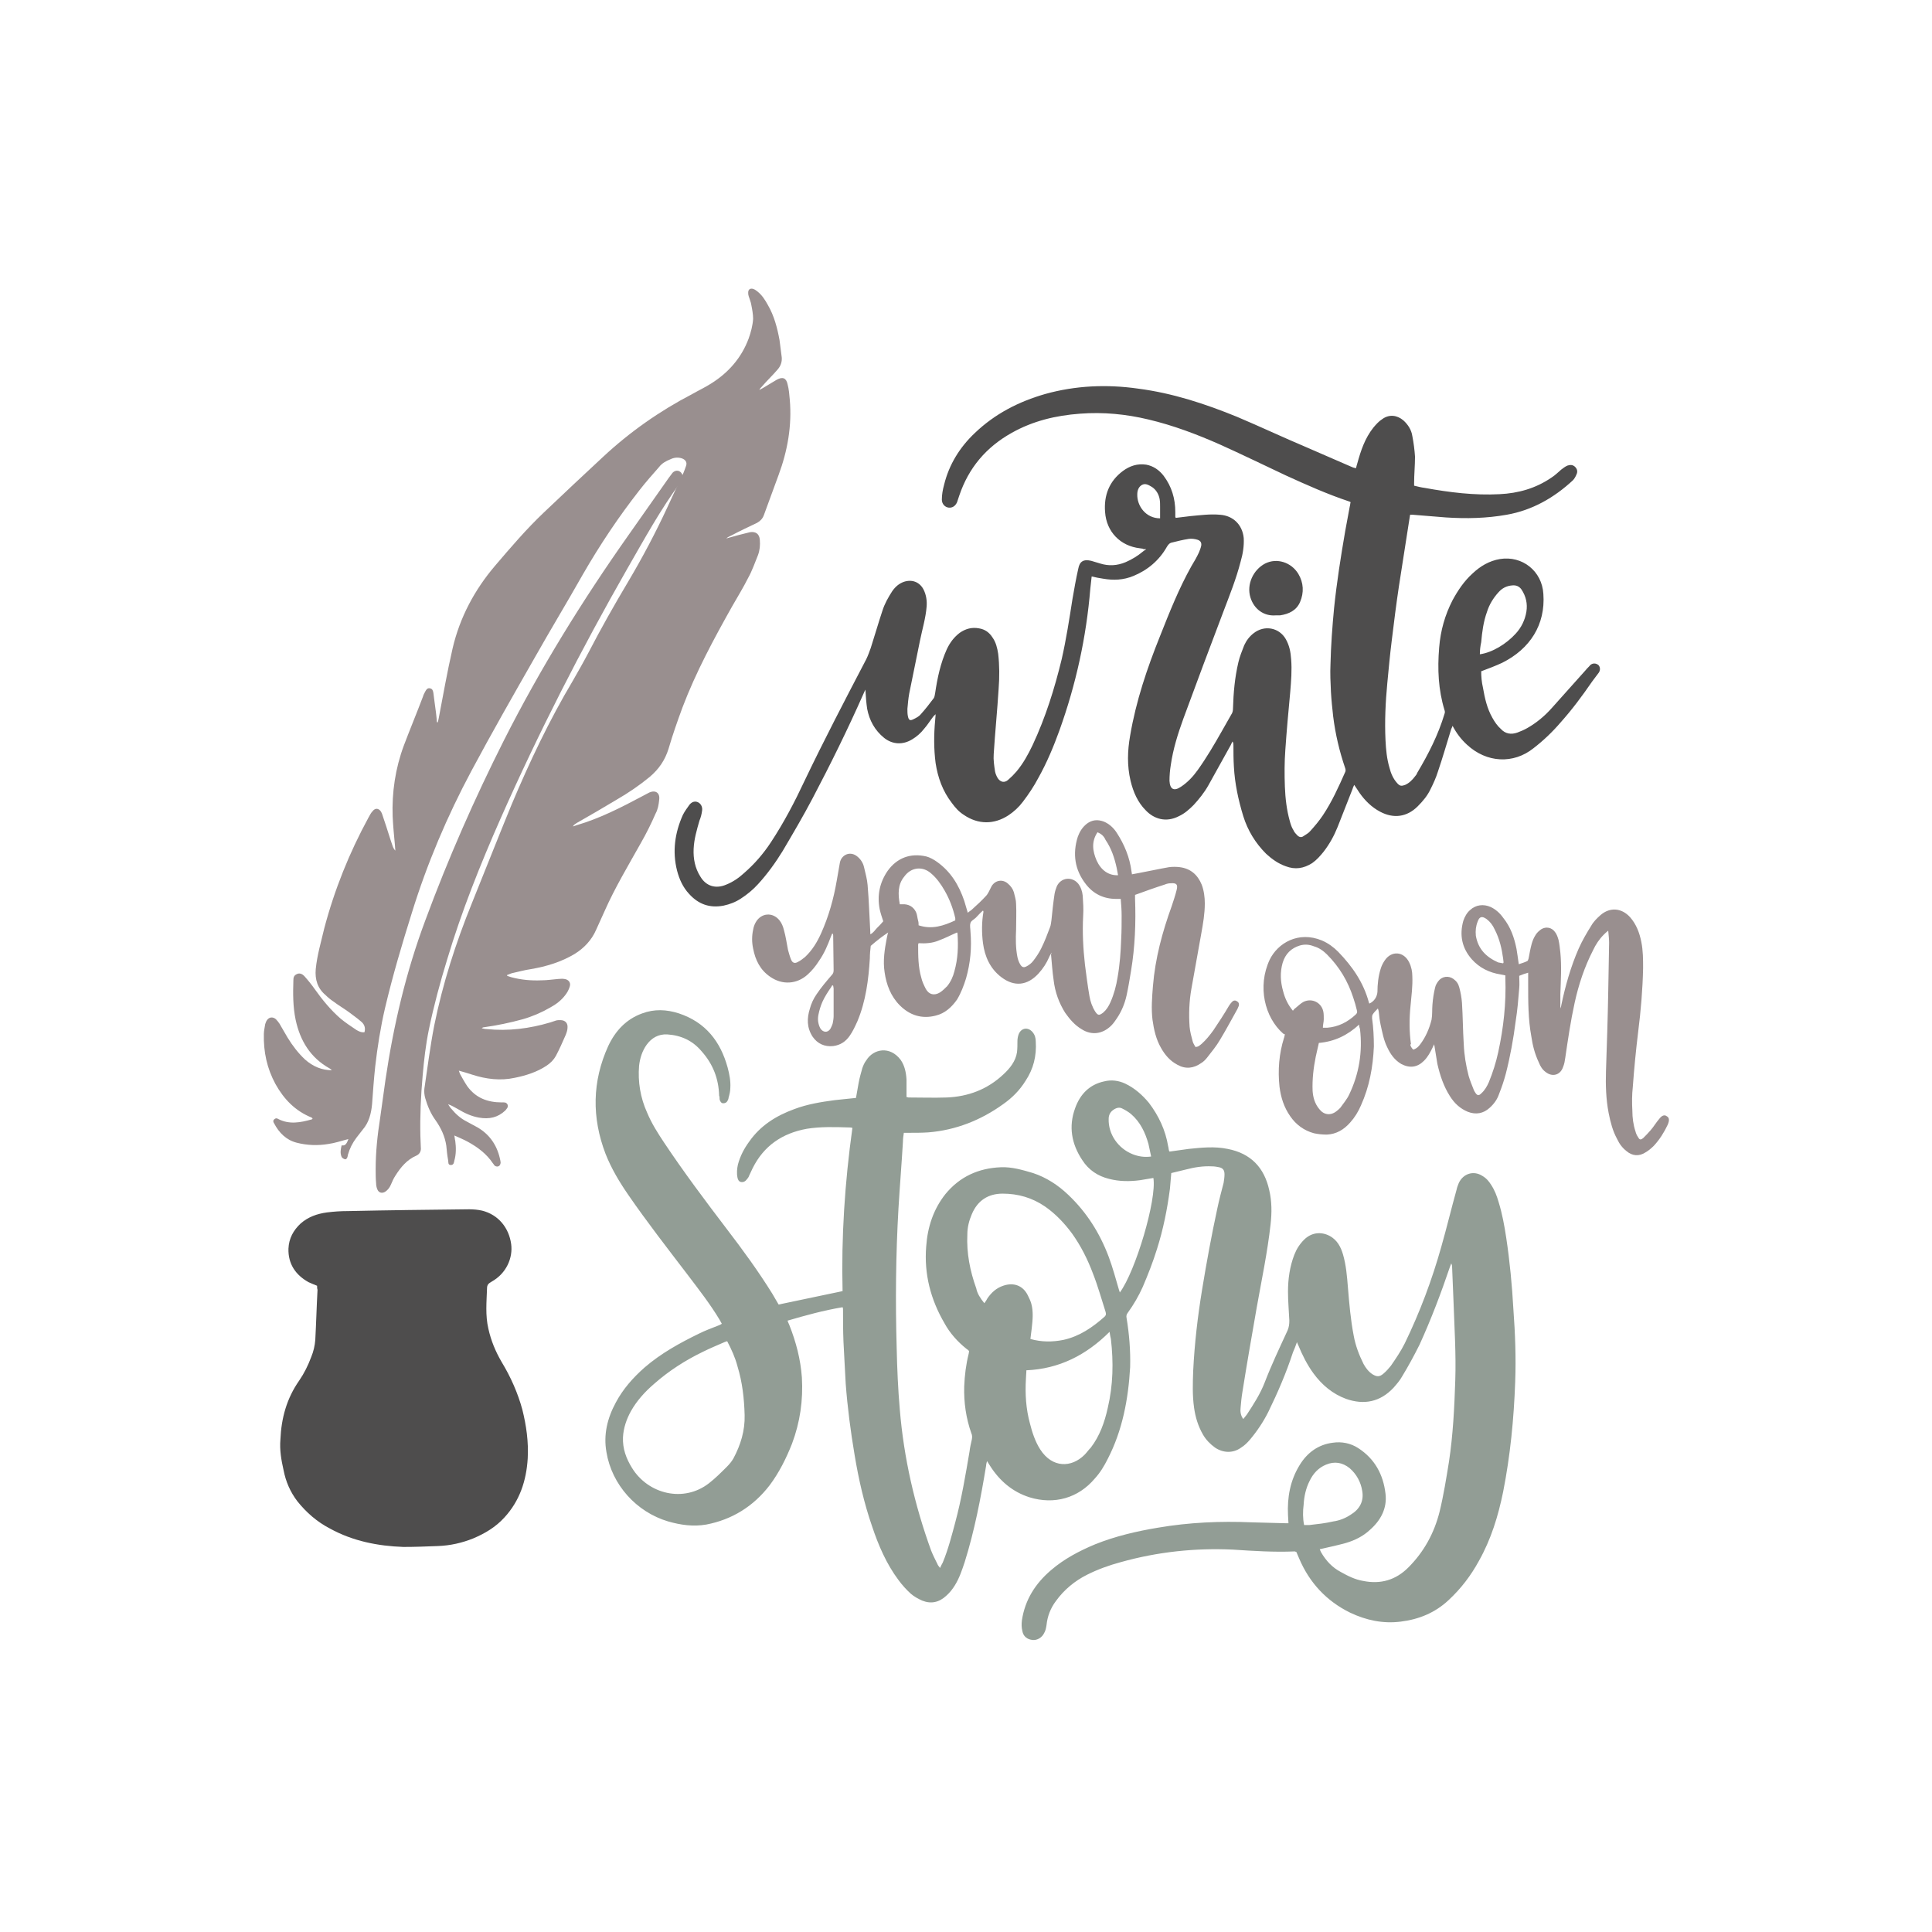 <?xml version="1.0" encoding="utf-8"?>
<!-- Generator: Adobe Illustrator 21.1.0, SVG Export Plug-In . SVG Version: 6.00 Build 0)  -->
<svg version="1.1" id="Calque_1" xmlns="http://www.w3.org/2000/svg" xmlns:xlink="http://www.w3.org/1999/xlink" x="0px" y="0px"
	 viewBox="0 0 432 432" style="enable-background:new 0 0 432 432;" xml:space="preserve">
<style type="text/css">
	.st0{fill:#1B1B1B;}
	.st1{fill:#921E23;}
	.st2{fill:#DAB0B3;}
	.st3{fill:#343434;}
	.st4{fill:#C69C6C;}
	.st5{fill:#AD9DAF;}
	.st6{fill:#C7696C;}
	.st7{fill:#A5A56E;}
	.st8{fill:#509B89;}
	.st9{fill:#5A5151;}
	.st10{fill:#7B484D;}
	.st11{fill:#D2A1A6;}
	.st12{fill:#966C71;}
	.st13{fill:#4E4D4D;}
	.st14{fill:#83A67F;}
	.st15{fill:#CFAC75;}
	.st16{fill:#877979;}
	.st17{fill:#BCBCD1;}
	.st18{fill:#B4B1A2;}
	.st19{fill:#D5A7AA;}
	.st20{fill:#D1BC8C;}
	.st21{fill:#88AF8F;}
	.st22{fill:#CCB27F;}
	.st23{fill:#B8CFBC;}
	.st24{fill:#CA8A8C;}
	.st25{fill:#5B6781;}
	.st26{fill:#676767;}
	.st27{fill:#2B3447;}
	.st28{fill:#D1C6E3;}
	.st29{fill:#DDCD72;}
	.st30{fill:#8BA1C9;}
	.st31{fill:#E299C2;}
	.st32{fill:#BC8B59;}
	.st33{fill:#913E41;}
	.st34{fill:#BFABB3;}
	.st35{fill:#AB5D7B;}
	.st36{fill:#5D2A3E;}
	.st37{fill:#A49D78;}
	.st38{fill:#A4787A;}
	.st39{fill:#DEC968;}
	.st40{fill:#D19962;}
	.st41{fill:#AB585E;}
	.st42{fill:#7FAEDD;}
	.st43{fill:#CDCCCC;}
	.st44{fill:#F9B03D;}
	.st45{fill:#778DAE;}
	.st46{fill:#A494A7;}
	.st47{fill:#DDB58F;}
	.st48{fill:#615757;}
	.st49{fill:#B0C0D9;}
	.st50{fill:#A08B99;}
	.st51{fill:#8198AD;}
	.st52{fill:#D5B9A2;}
	.st53{fill:#6D91A9;}
	.st54{fill:#020203;}
	.st55{fill:#9489C1;}
	.st56{fill:#A57C9C;}
	.st57{fill:#824B70;}
	.st58{fill:#917C95;}
	.st59{fill:#A67D52;}
	.st60{fill:#5F7C50;}
	.st61{fill:#413939;}
	.st62{fill:#96AF8F;}
	.st63{fill:#E38CBA;}
	.st64{fill:#5D675F;}
	.st65{fill:#886873;}
	.st66{fill:#B2191D;}
	.st67{fill:#D99B9D;}
	.st68{fill:#8D5859;}
	.st69{fill:#E1AFB1;}
	.st70{fill:#AF8358;}
	.st71{fill:#FBC063;}
	.st72{fill:#A98199;}
	.st73{fill:#55735C;}
	.st74{fill:#C7A866;}
	.st75{fill:#6D8372;}
	.st76{fill:#A57B7C;}
	.st77{fill:#998F8F;}
	.st78{fill:#929D95;}
	.st79{fill:#581111;}
	.st80{fill:#D09D69;}
	.st81{fill:#8D5459;}
	.st82{fill:#C6905C;}
	.st83{fill:#5C7460;}
	.st84{fill:#BA999A;}
	.st85{fill:#B7B6D1;}
	.st86{fill:#539FA3;}
	.st87{fill:#B4B4B4;}
	.st88{fill:#746458;}
	.st89{fill:#CDA780;}
	.st90{fill:#EB5B28;}
	.st91{fill:#E2CE6A;}
	.st92{fill:#B6A9D3;}
	.st93{fill:#4F998B;}
	.st94{fill:#BAACD5;}
	.st95{fill:#60A88D;}
	.st96{fill:#879FAE;}
	.st97{fill:#35444D;}
	.st98{fill:#C18F5C;}
	.st99{fill:#9CA578;}
	.st100{fill:#E8C2C4;}
	.st101{fill:#C1292E;}
	.st102{fill:#AF9BB2;}
	.st103{fill:#617F63;}
	.st104{fill:#B6555C;}
	.st105{fill:#CC9864;}
	.st106{fill:#D3989E;}
	.st107{fill:#78B1B7;}
	.st108{fill:#C091A7;}
</style>
<g>
	<g>
		<path class="st13" d="M70.9,287.5c-0.7-0.3-1.3-0.5-1.9-0.8c-2.9-1.6-4.6-4.1-4.5-7.5c0.1-2.3,1.1-4.1,2.7-5.6
			c1.7-1.5,3.7-2.2,5.9-2.5c1.6-0.2,3.1-0.3,4.7-0.3c9-0.2,18.1-0.3,27.1-0.4c1,0,2,0.1,2.9,0.3c3.6,0.9,6,3.8,6.5,7.5
			c0.4,3-1,6.5-4.4,8.4c-0.7,0.4-1,0.7-1,1.5c-0.1,3-0.4,6,0.3,9c0.6,2.7,1.6,5.1,3,7.5c2,3.3,3.6,6.9,4.6,10.6
			c0.9,3.6,1.4,7.2,1.2,10.9c-0.3,5-1.8,9.5-5.2,13.2c-2,2.2-4.4,3.6-7,4.7c-2.5,1-5.1,1.6-7.9,1.7c-2.6,0.1-5.1,0.2-7.7,0.2
			c-5.7-0.2-11.3-1.3-16.4-4.1c-2.9-1.5-5.3-3.6-7.3-6.1c-1.6-2.1-2.6-4.4-3.1-7c-0.5-2.2-0.9-4.5-0.7-6.8c0.2-4.8,1.4-9.2,4.2-13.2
			c1.1-1.6,2-3.4,2.7-5.3c0.5-1.2,0.8-2.5,0.9-3.8c0.2-3.7,0.3-7.5,0.5-11.2C70.9,288.1,70.9,287.8,70.9,287.5z"/>
		<path class="st77" d="M77.9,254.7c-1.6,0.4-3,0.9-4.5,1.1c-2.4,0.4-4.8,0.3-7.1-0.3c-2.3-0.6-3.9-2.2-5-4.3
			c-0.2-0.3-0.3-0.6,0-0.9c0.3-0.3,0.6-0.3,0.9-0.1c2.5,1.3,5,0.8,7.5,0.1c0.1,0,0.1-0.1,0.2-0.2c-0.1-0.1-0.2-0.2-0.2-0.2
			c-3.7-1.5-6.2-4.1-8.1-7.5c-1.9-3.5-2.7-7.2-2.6-11.2c0-0.7,0.2-1.5,0.3-2.2c0.1-0.3,0.2-0.6,0.4-0.9c0.5-0.7,1.3-0.8,2-0.2
			c0.3,0.3,0.6,0.7,0.8,1c0.6,1,1.2,2.1,1.8,3.1c1.1,1.8,2.4,3.5,3.9,4.9c1.8,1.6,3.8,2.4,6,2.4c-0.2-0.2-0.3-0.3-0.5-0.4
			c-4.3-2.4-6.6-6.2-7.6-10.9c-0.6-2.9-0.6-5.8-0.5-8.8c0-0.6,0.1-1.1,0.8-1.4c0.6-0.3,1.2,0,1.6,0.4c0.9,1,1.7,2,2.4,3
			c1.7,2.4,3.6,4.7,5.8,6.6c1.1,0.9,2.3,1.7,3.5,2.5c0.5,0.3,1.1,0.6,1.8,0.5c0.3-1.1-0.1-1.9-0.9-2.5c-0.8-0.7-1.7-1.3-2.6-2
			c-1.1-0.8-2.3-1.5-3.5-2.4c-0.6-0.4-1.2-0.9-1.7-1.4c-1.8-1.5-2.4-3.5-2.2-5.8c0.3-3.1,1.2-6.1,1.9-9.1c2.3-8.7,5.6-16.9,9.9-24.8
			c0.3-0.5,0.5-1,0.9-1.4c0.6-0.8,1.4-0.7,1.9,0.1c0.3,0.5,0.4,1.1,0.6,1.6c0.7,2,1.3,4.1,2,6.1c0.1,0.3,0.3,0.7,0.6,1
			c0-0.4-0.1-0.9-0.1-1.3c-0.2-2.1-0.4-4.2-0.5-6.3c-0.2-5.4,0.6-10.8,2.5-15.9c1.4-3.7,2.9-7.3,4.3-11c0.1-0.4,0.3-0.7,0.5-1.1
			c0.2-0.4,0.5-0.8,1-0.7c0.6,0.1,0.7,0.5,0.8,1c0.1,0.8,0.2,1.5,0.3,2.3c0.2,1.4,0.4,2.9,0.5,4.3c0.1,0,0.1,0,0.2,0
			c0.1-0.3,0.1-0.6,0.2-0.9c1-5.2,1.9-10.4,3.1-15.6c1.6-6.9,4.9-13.1,9.5-18.5c3.5-4.1,7-8.2,10.9-11.9c4.4-4.2,8.8-8.3,13.2-12.4
			c6-5.6,12.7-10.3,20-14.1c1.4-0.8,2.9-1.5,4.3-2.4c3.8-2.4,6.7-5.7,8.3-10c0.5-1.4,0.9-2.9,1-4.4c0-1-0.2-2.1-0.4-3.1
			c-0.1-0.7-0.4-1.3-0.6-2c-0.1-0.3-0.1-0.5-0.1-0.8c0-0.7,0.5-1,1.1-0.8c0.4,0.1,0.7,0.4,1,0.6c1,0.8,1.7,1.9,2.3,3
			c1.4,2.4,2.1,5.1,2.6,7.8c0.2,1.3,0.3,2.6,0.5,3.9c0.1,1.1-0.3,2-0.9,2.7c-1.1,1.3-2.4,2.5-3.5,3.8c-0.2,0.2-0.5,0.5-0.6,0.8
			c0.3-0.2,0.6-0.3,0.9-0.5c1-0.6,2-1.2,3-1.8c1.3-0.7,2.1-0.4,2.4,1c0.3,1.1,0.4,2.3,0.5,3.5c0.5,5.8-0.5,11.4-2.5,16.8
			c-1.1,3-2.2,6-3.3,9c-0.3,0.8-0.8,1.3-1.5,1.7c-1.9,0.9-3.8,1.8-5.7,2.8c-0.4,0.2-0.9,0.4-1.2,0.7c1.2-0.3,2.4-0.7,3.7-1
			c0.5-0.1,1.1-0.3,1.6-0.4c1.3-0.2,2.1,0.4,2.2,1.7c0.1,1.2,0,2.3-0.4,3.4c-0.7,1.7-1.3,3.5-2.2,5.1c-1.1,2.2-2.4,4.3-3.6,6.4
			c-4.1,7.3-8.1,14.7-11.1,22.6c-1.1,3-2.2,6.1-3.1,9.2c-0.8,2.6-2.2,4.6-4.2,6.3c-2.3,1.9-4.8,3.6-7.4,5.1c-3,1.8-5.9,3.5-8.9,5.2
			c-0.3,0.2-0.7,0.4-0.9,0.8c0.3-0.1,0.6-0.2,0.9-0.3c5.1-1.5,9.8-3.9,14.5-6.4c0.6-0.3,1.1-0.6,1.7-0.9c1.4-0.6,2.4,0.1,2.2,1.6
			c-0.1,1.1-0.3,2.2-0.8,3.1c-1,2.3-2.1,4.5-3.3,6.6c-2.8,5-5.8,10-8.1,15.2c-0.6,1.4-1.3,2.8-1.9,4.2c-1,2.3-2.7,4.1-4.8,5.4
			c-3,1.8-6.3,2.8-9.8,3.4c-1.4,0.2-2.8,0.6-4.2,0.9c-0.4,0.1-0.7,0.3-1.1,0.4c0,0.1,0,0.1,0,0.2c0.3,0.1,0.6,0.2,0.9,0.3
			c2.2,0.6,4.5,0.8,6.8,0.7c1.2,0,2.5-0.2,3.7-0.3c0.5,0,0.9-0.1,1.4,0c0.9,0.1,1.5,0.8,1.2,1.7c-0.2,0.7-0.6,1.4-1,1.9
			c-0.9,1.2-2.1,2.1-3.4,2.8c-1.9,1.1-4,2-6.1,2.6c-2.9,0.8-5.8,1.4-8.7,1.8c-0.2,0-0.3,0.1-0.5,0.2c0.4,0.1,0.7,0.2,1.1,0.2
			c4.9,0.5,9.6-0.1,14.3-1.5c0.4-0.1,0.8-0.3,1.2-0.4c0.3-0.1,0.7-0.1,1-0.1c1.1,0,1.7,0.7,1.6,1.7c0,0.5-0.2,1.1-0.4,1.6
			c-0.7,1.6-1.4,3.2-2.2,4.7c-0.5,0.9-1.2,1.6-2.1,2.2c-2.1,1.4-4.6,2.2-7.1,2.7c-3.2,0.7-6.4,0.3-9.5-0.7c-0.9-0.3-1.9-0.6-3-0.9
			c0.1,0.3,0.2,0.6,0.3,0.8c0.5,0.9,1,1.8,1.6,2.7c1.9,2.6,4.5,3.6,7.7,3.6c0.5,0,1-0.1,1.3,0.5c0.2,0.6-0.2,0.9-0.5,1.3
			c-1.7,1.6-3.6,2-5.9,1.6c-1.7-0.3-3.2-1-4.7-1.9c-0.7-0.4-1.4-0.8-2.2-1.1c0.2,0.3,0.4,0.7,0.7,1c1,1.2,2.1,2.2,3.5,2.9
			c0.8,0.4,1.6,0.9,2.4,1.3c2.9,1.7,4.5,4.3,5.1,7.5c0,0.2,0.1,0.4,0,0.6c-0.1,0.6-0.7,0.8-1.2,0.5c-0.2-0.1-0.3-0.4-0.5-0.6
			c-1.4-2.1-3.4-3.6-5.6-4.8c-0.9-0.5-1.9-0.9-3-1.4c0.1,0.5,0.1,0.9,0.2,1.2c0.2,1.5,0.2,3-0.2,4.4c-0.1,0.4-0.1,1-0.8,1
			c-0.7,0-0.5-0.7-0.6-1.1c-0.2-1.1-0.3-2.1-0.4-3.2c-0.3-2.1-1.2-4-2.4-5.7c-1.1-1.5-1.8-3.2-2.3-4.9c-0.2-0.7-0.3-1.5-0.2-2.2
			c0.7-4.7,1.3-9.5,2.2-14.1c1.9-9.4,4.8-18.4,8.4-27.3c3-7.4,5.9-14.8,8.9-22.1c4-9.5,8.4-18.8,13.7-27.7c1.2-2.1,2.4-4.2,3.5-6.3
			c2.8-5.4,5.8-10.7,8.9-15.9c3.2-5.4,6.1-10.9,8.7-16.5c1.2-2.6,2.4-5.2,3.6-7.7c0.2-0.5,0.4-1,0.6-1.6c0.3-0.8-0.1-1.4-0.9-1.7
			c-0.9-0.3-1.8-0.2-2.6,0.2c-1,0.4-1.9,0.9-2.5,1.7c-1.5,1.7-3,3.4-4.4,5.2c-4.7,6-8.9,12.3-12.7,18.9c-3.5,6.2-7.2,12.3-10.7,18.5
			c-4.8,8.4-9.6,16.8-14.2,25.4c-5.4,10.1-9.9,20.7-13.3,31.7c-2.2,7-4.3,14.1-6,21.3c-1,4.3-1.7,8.7-2.2,13.1
			c-0.3,2.8-0.5,5.6-0.7,8.4c-0.2,2.1-0.7,4.1-2.1,5.7c-0.5,0.6-0.9,1.2-1.4,1.8c-0.9,1.2-1.5,2.4-1.9,3.8c0,0.2-0.1,0.4-0.1,0.5
			c-0.1,0.3-0.3,0.6-0.6,0.5c-0.3-0.1-0.6-0.3-0.7-0.5c-0.4-0.9-0.2-1.8,0-2.6C77.3,256.3,77.6,255.5,77.9,254.7z"/>
		<path class="st77" d="M84,261.4c0-3.8,0.4-7.6,1-11.4c0.4-2.9,0.8-5.8,1.2-8.6c1.8-12.2,4.6-24.1,8.9-35.6
			c5.1-13.8,11-27.2,17.6-40.3c8.1-16,17.5-31.2,27.8-45.8c3-4.3,6-8.5,9-12.8c0.3-0.4,0.6-0.8,0.9-1.2c0.5-0.5,1.2-0.6,1.7-0.2
			c0.5,0.4,0.7,1,0.4,1.7c-0.1,0.2-0.2,0.4-0.3,0.6c-4.5,6.1-8.1,12.7-11.9,19.3c-10.4,18.2-19.9,36.8-28.4,56
			c-4.5,10.2-8.7,20.7-11.9,31.4c-1.6,5.2-3,10.4-4.1,15.7c-0.7,3.4-1.1,6.9-1.4,10.4c-0.4,4.5-0.6,9-0.5,13.4
			c0,0.9,0.1,1.7,0.1,2.6c0.1,0.8-0.3,1.5-1,1.8c-2.1,0.9-3.5,2.6-4.7,4.5c-0.4,0.6-0.7,1.3-1,2c-0.3,0.7-0.7,1.2-1.3,1.6
			c-0.7,0.4-1.4,0.2-1.7-0.5c-0.2-0.4-0.3-1-0.3-1.4C84,263.5,84,262.5,84,261.4z"/>
	</g>
	<g>
		<path class="st78" d="M190.6,252.2c-0.3-0.1-0.6-0.1-0.8-0.1c-3.1-0.1-6.3-0.2-9.4,0.3c-5.5,1-9.6,3.8-12.1,8.8
			c-0.3,0.6-0.5,1.1-0.8,1.7c-0.1,0.3-0.3,0.6-0.5,0.8c-0.3,0.4-0.7,0.7-1.3,0.6c-0.5-0.1-0.7-0.5-0.8-1c-0.2-1-0.1-2,0.1-2.9
			c0.5-1.9,1.4-3.6,2.5-5.1c2.5-3.6,6-5.8,10.1-7.3c2.9-1.1,6-1.6,9-2c1.6-0.2,3.1-0.3,4.8-0.5c0.2-1.1,0.4-2.3,0.6-3.4
			c0.2-1.1,0.5-2.1,0.8-3.2c0.2-0.6,0.5-1.3,0.9-1.8c1.6-2.6,5.3-3.3,7.7-0.1c0.9,1.3,1.2,2.8,1.3,4.4c0,1.1,0,2.2,0,3.3
			c0,0.2,0,0.4,0,0.6c0.2,0,0.3,0.1,0.5,0.1c2.8,0,5.6,0.1,8.5,0c4.8-0.2,9.1-1.8,12.7-5.2c1.4-1.3,2.7-2.9,3-4.9
			c0.1-0.8,0.1-1.7,0.1-2.5c0-0.5,0.1-1.1,0.3-1.6c0.6-1.4,2.1-1.6,3.1-0.4c0.5,0.6,0.7,1.3,0.7,2.1c0.2,3.2-0.5,6.1-2.3,8.8
			c-1.3,2.1-3,3.8-5,5.2c-5,3.6-10.6,5.8-16.7,6.3c-1.5,0.1-3,0.1-4.5,0.1c-0.3,0-0.6,0-1,0c-0.1,0.7-0.2,1.3-0.2,2
			c-0.3,5-0.7,9.9-1,14.9c-0.6,10.4-0.7,20.8-0.4,31.2c0.1,4.6,0.3,9.2,0.7,13.8c0.9,10.8,3.3,21.3,7,31.5c0.4,1,0.9,2,1.4,3
			c0.1,0.3,0.3,0.5,0.6,0.9c0.2-0.5,0.4-0.8,0.6-1.2c1.2-2.9,2-6,2.8-9c1.4-5.2,2.3-10.6,3.2-15.9c0.1-0.9,0.3-1.7,0.5-2.6
			c0.1-0.5,0.1-1-0.1-1.4c-1.2-3.4-1.7-6.9-1.6-10.5c0.1-2.5,0.4-4.9,1-7.3c0-0.2,0.1-0.4,0.1-0.6c-0.2-0.2-0.4-0.4-0.6-0.5
			c-2-1.6-3.7-3.5-4.9-5.7c-3.1-5.3-4.6-11-4.1-17.2c0.3-4.3,1.6-8.3,4.3-11.7c3.2-3.9,7.4-5.8,12.4-6c2.5-0.1,4.8,0.6,7.2,1.3
			c3,1,5.6,2.7,7.9,4.9c4.1,3.9,7,8.5,9,13.8c0.9,2.4,1.6,5,2.3,7.4c0.1,0.2,0.1,0.4,0.2,0.6c3.5-4.7,8.3-20.8,7.5-25.6
			c-1,0.2-2,0.3-3,0.5c-2.3,0.3-4.6,0.3-6.9-0.3c-2.5-0.6-4.6-2-6-4.2c-2.4-3.6-3.1-7.5-1.6-11.6c1.1-3.1,3.2-5.3,6.5-6
			c1.6-0.4,3.2-0.2,4.7,0.5c2.1,1,3.8,2.5,5.3,4.3c2.2,2.9,3.7,6.1,4.3,9.7c0.1,0.3,0.1,0.7,0.2,1c0,0.1,0.1,0.1,0.1,0.2
			c1.4-0.2,2.9-0.4,4.3-0.6c2.9-0.3,5.8-0.6,8.7,0c5.2,1,8.2,4.2,9.3,9.2c0.6,2.5,0.6,5.1,0.3,7.7c-0.7,6.3-2,12.4-3.1,18.6
			c-1.1,6.3-2.2,12.6-3.2,18.9c-0.2,1.2-0.3,2.3-0.4,3.5c-0.1,0.8,0,1.7,0.6,2.5c0.3-0.4,0.5-0.6,0.8-1c1.5-2.3,3-4.6,4-7.2
			c1.5-3.9,3.3-7.7,5.1-11.6c0.3-0.7,0.4-1.4,0.4-2.2c-0.1-2.2-0.3-4.3-0.3-6.5c0-2.8,0.4-5.6,1.4-8.2c0.5-1.3,1.2-2.4,2.2-3.4
			c1.6-1.6,3.8-1.9,5.8-0.8c1.6,0.9,2.4,2.4,2.9,4.1c0.7,2.4,0.9,4.9,1.1,7.4c0.3,3.6,0.6,7.2,1.3,10.8c0.4,2.2,1.2,4.3,2.2,6.3
			c0.5,0.9,1.1,1.7,2,2.3c1,0.6,1.6,0.6,2.5-0.2c0.6-0.5,1.1-1.1,1.6-1.7c1.1-1.6,2.2-3.2,3.1-5c3.4-7,6.1-14.2,8.2-21.7
			c1.2-4.2,2.2-8.4,3.4-12.7c0.1-0.5,0.3-1,0.5-1.5c1-2.1,3.3-2.8,5.2-1.6c0.9,0.5,1.5,1.2,2,2c0.8,1.2,1.3,2.5,1.7,3.9
			c0.8,2.6,1.3,5.3,1.7,8c0.8,5.3,1.3,10.6,1.6,16c0.4,5.4,0.6,10.8,0.4,16.2c-0.3,8.3-1.1,16.5-2.7,24.6
			c-1.1,5.4-2.7,10.6-5.4,15.4c-1.8,3.3-4,6.2-6.8,8.8c-3,2.8-6.6,4.3-10.7,4.8c-4,0.5-7.7-0.3-11.3-2c-5.3-2.6-9.1-6.7-11.4-12.1
			c-0.2-0.5-0.4-0.9-0.6-1.4c0,0,0-0.1-0.1-0.1c-0.1,0-0.2-0.1-0.3-0.1c-4.6,0.2-9.2-0.1-13.8-0.4c-8.5-0.4-16.9,0.5-25.1,2.8
			c-2.6,0.7-5.1,1.6-7.5,2.8c-2.8,1.4-5.2,3.4-7,5.9c-1.2,1.6-1.9,3.4-2.1,5.4c-0.1,0.6-0.2,1.2-0.5,1.7c-0.5,1.1-1.6,1.7-2.6,1.6
			c-1.2-0.1-2.1-0.8-2.3-2c-0.2-0.8-0.2-1.6-0.1-2.4c0.7-4.6,3-8.2,6.5-11.2c2.9-2.5,6.3-4.3,9.9-5.8c4.5-1.8,9.2-2.9,14-3.7
			c7-1.2,14-1.5,21-1.2c2.5,0.1,5,0.1,7.5,0.2c0.2,0,0.4,0,0.7,0c0-0.6-0.1-1.2-0.1-1.8c-0.2-4,0.5-7.8,2.6-11.2
			c1.7-2.8,4.2-4.6,7.4-5c2-0.3,4,0.1,5.7,1.2c3.7,2.4,5.6,5.9,6.1,10.2c0.4,3.3-1.1,6-3.5,8.1c-1.5,1.4-3.3,2.3-5.3,2.9
			c-1.8,0.5-3.6,0.9-5.4,1.3c-0.1,0-0.3,0.1-0.5,0.1c0.1,0.3,0.2,0.5,0.3,0.7c1.1,1.9,2.5,3.4,4.4,4.4c1.6,0.9,3.2,1.7,5,2
			c3.9,0.8,7.3-0.2,10.1-3c3.5-3.5,5.8-7.7,7-12.5c0.9-3.7,1.5-7.5,2.1-11.2c0.9-6,1.2-12,1.4-18.1c0.2-6-0.2-12-0.4-17.9
			c-0.1-2.4-0.2-4.9-0.3-7.3c0-0.3,0-0.6-0.2-1c-0.1,0.3-0.2,0.5-0.3,0.8c-2,5.9-4.2,11.7-6.8,17.4c-1.2,2.4-2.5,4.8-3.9,7.1
			c-0.5,0.9-1.2,1.7-1.9,2.5c-3,3.2-6.6,3.9-10.6,2.5c-3-1.1-5.4-3.1-7.3-5.7c-1.4-1.9-2.5-4.1-3.4-6.3c-0.1-0.2-0.2-0.4-0.3-0.7
			c-0.3,0.9-0.6,1.6-0.9,2.3c-1.5,4.6-3.4,9-5.5,13.3c-1.1,2.2-2.5,4.3-4.1,6.2c-0.6,0.7-1.2,1.3-2,1.8c-1.8,1.3-4,1.2-5.8,0
			c-1.1-0.8-2-1.7-2.7-2.9c-1.1-1.9-1.7-3.9-2-6c-0.4-2.8-0.3-5.6-0.2-8.3c0.3-6.1,1-12.1,2-18.2c1-6.1,2.1-12.1,3.4-18.1
			c0.4-1.9,0.9-3.8,1.4-5.7c0.1-0.6,0.2-1.3,0.2-1.9c0-0.9-0.3-1.4-1.2-1.6c-0.5-0.1-1-0.2-1.6-0.2c-2-0.1-3.9,0.2-5.8,0.7
			c-1.1,0.3-2.2,0.5-3.3,0.8c-0.1,1.2-0.2,2.4-0.3,3.5c-0.6,4.6-1.5,9.1-2.9,13.5c-0.9,2.9-2,5.7-3.2,8.5c-0.9,2-2,3.9-3.3,5.7
			c-0.3,0.4-0.4,0.7-0.3,1.2c0.6,3.6,0.9,7.3,0.8,11c-0.4,7.1-1.7,14.1-5,20.5c-0.8,1.6-1.7,3.1-2.9,4.4c-3.7,4.4-9.1,5.9-14.6,4.2
			c-3.8-1.2-6.7-3.7-8.8-7c-0.2-0.3-0.4-0.6-0.7-1.1c-0.1,0.4-0.2,0.7-0.2,1c-1.2,7.3-2.6,14.6-4.8,21.6c-0.6,1.8-1.2,3.6-2.2,5.2
			c-0.5,0.8-1.1,1.6-1.9,2.3c-1.6,1.5-3.4,1.9-5.4,1.1c-0.9-0.4-1.8-0.9-2.5-1.5c-1-0.9-2-2-2.8-3.1c-2.7-3.6-4.5-7.8-5.9-12
			c-1.8-5.2-3-10.5-3.9-15.9c-0.9-5.3-1.6-10.7-2-16c-0.2-3.1-0.3-6.2-0.5-9.4c-0.1-2.4-0.1-4.8-0.1-7.2c0-0.1,0-0.3-0.1-0.5
			c-4.2,0.7-8.2,1.8-12.3,3c0.1,0.4,0.3,0.7,0.4,1c1.5,3.8,2.5,7.6,2.8,11.7c0.3,5.1-0.4,10-2.2,14.8c-1.3,3.3-2.9,6.5-5,9.3
			c-3.6,4.7-8.4,7.7-14.2,8.8c-2.9,0.5-5.7,0.1-8.5-0.7c-7.1-2.1-12.6-8.2-13.8-15.5c-0.7-3.9,0.2-7.6,2.1-11.1
			c1.6-3,3.8-5.5,6.4-7.8c3.7-3.2,7.9-5.5,12.2-7.6c1.4-0.7,2.8-1.2,4.3-1.8c0.3-0.1,0.5-0.2,0.8-0.4c-0.2-0.3-0.3-0.6-0.5-0.9
			c-2.1-3.5-4.6-6.7-7.1-10c-4.5-5.9-9.1-11.8-13.3-17.9c-2-2.9-3.8-5.9-5.1-9.2c-3.1-8.1-3-16.2,0.6-24.1c1.6-3.4,4-6,7.6-7.3
			c2.7-1,5.4-0.9,8.2,0c6,2,9.3,6.3,10.9,12.1c0.4,1.5,0.7,3,0.6,4.6c0,0.7-0.2,1.5-0.4,2.2c0,0.2-0.1,0.4-0.2,0.6
			c-0.2,0.4-0.5,0.6-1,0.6c-0.4,0-0.7-0.4-0.8-0.9c0-0.3,0-0.6-0.1-0.8c-0.1-3.8-1.4-7.1-3.9-9.9c-2-2.4-4.6-3.6-7.7-3.8
			c-2-0.1-3.5,0.8-4.6,2.3c-1,1.4-1.5,3-1.7,4.7c-0.3,3.6,0.3,7.2,1.8,10.5c1,2.4,2.4,4.6,3.8,6.7c4.4,6.6,9.2,13,14,19.3
			c3.6,4.7,7.1,9.5,10.2,14.5c0.5,0.8,0.9,1.6,1.4,2.4c4.8-1,9.5-2,14.3-3C188.1,276.6,188.9,264.4,190.6,252.2z M162.6,299.9
			c-0.3,0.1-0.4,0.1-0.6,0.2c-1.6,0.7-3.3,1.4-4.9,2.2c-3.9,1.9-7.5,4.2-10.8,7.1c-2.1,1.8-3.9,3.8-5.2,6.1c-1,1.8-1.7,3.8-1.8,5.9
			c-0.1,2.5,0.7,4.7,2,6.8c3.6,5.9,11.6,7.9,17.3,3.4c1.4-1.1,2.6-2.3,3.9-3.6c0.6-0.6,1.1-1.2,1.5-1.9c1.6-3,2.6-6.2,2.5-9.7
			c-0.1-3.7-0.5-7.3-1.6-10.9C164.4,303.6,163.6,301.8,162.6,299.9z M220.1,291.4c0.3-0.4,0.5-0.7,0.7-1.1c0.9-1.3,2-2.3,3.5-2.8
			c2.3-0.8,4.4-0.1,5.5,2.1c0.3,0.6,0.6,1.2,0.8,1.9c0.5,1.8,0.3,3.7,0.1,5.5c-0.1,0.8-0.2,1.6-0.3,2.4c2.5,0.7,4.9,0.7,7.4,0.2
			c3.6-0.8,6.5-2.8,9.2-5.2c0.4-0.4,0.3-0.7,0.2-1.1c-0.9-2.8-1.7-5.7-2.8-8.5c-1.2-3.2-2.7-6.2-4.7-9c-1.7-2.3-3.7-4.4-6-6
			c-2.9-2-6.1-2.9-9.5-2.9c-3.2,0-5.6,1.5-6.9,4.6c-0.6,1.4-1,2.9-1,4.5c-0.2,4.2,0.6,8.2,2,12.1
			C218.5,289.2,219.2,290.3,220.1,291.4z M248.1,297.8c-5.2,5.2-11.3,8.3-18.6,8.6c0,0.7-0.1,1.3-0.1,1.9c-0.2,3.4,0,6.7,0.9,10
			c0.5,2,1.2,4.1,2.3,5.8c2.7,4.2,7,4.1,9.9,1.2c0.5-0.5,0.9-1.1,1.4-1.6c2-2.6,3.1-5.7,3.8-8.9c1.2-5.1,1.3-10.2,0.7-15.4
			C248.3,299,248.2,298.5,248.1,297.8z M291.6,341c0.5,0,0.8,0,1.2,0c1.8-0.2,3.6-0.4,5.3-0.8c1.4-0.2,2.7-0.7,3.9-1.5
			c2-1.2,3-3,2.6-5.3c-0.3-2-1.3-3.8-2.8-5.1c-1.6-1.3-3.4-1.6-5.3-0.8c-1.7,0.7-2.9,2-3.7,3.7c-0.8,1.6-1.2,3.4-1.3,5.2
			C291.3,338,291.3,339.5,291.6,341z M257.4,258.6c-0.2-1-0.4-1.9-0.6-2.8c-0.7-2.5-1.8-4.9-3.9-6.7c-0.6-0.5-1.3-0.9-1.9-1.2
			c-0.7-0.4-1.4-0.2-2.1,0.3c-0.7,0.5-1,1.2-1,2c-0.1,3.4,2.1,6.6,5.4,7.9C254.6,258.6,255.9,258.8,257.4,258.6z"/>
		<g>
			<path class="st77" d="M235.1,213c-0.2,0.5-0.4,0.7-0.5,1c-0.6,1.4-1.4,2.6-2.4,3.7c-2.5,2.7-5.4,3-8.3,0.8
				c-2.5-1.9-3.7-4.6-4.1-7.6c-0.3-2.3-0.3-4.7,0.1-7c0-0.1,0-0.1-0.1-0.3c-0.6,0.5-1.1,1.1-1.6,1.6c-0.4,0.4-1.1,0.7-1.2,1.2
				c-0.2,0.6,0,1.3,0,1.9c0.3,3.6,0,7-1,10.5c-0.5,1.6-1.1,3.2-2,4.7c-1.2,1.7-2.7,3.1-4.8,3.6c-3.1,0.8-5.8-0.1-8-2.3
				c-2-2-3-4.6-3.4-7.4c-0.4-2.6,0-5.1,0.5-7.7c0.1-0.3,0.1-0.7,0.3-1.2c-0.7,0.5-1.2,0.8-1.7,1.2c-0.8,0.6-1.5,1.2-2.2,1.8
				c-0.1,0.9-0.2,1.8-0.2,2.8c-0.3,4.8-0.9,9.6-2.8,14.1c-0.5,1.1-1,2.2-1.7,3.2c-0.9,1.3-2.1,2.1-3.7,2.3c-1.9,0.2-3.5-0.5-4.6-2.1
				c-1.3-2-1.3-4.1-0.6-6.3c0.3-1.1,0.8-2.2,1.5-3.2c1-1.5,2.2-2.9,3.4-4.3c0.3-0.3,0.4-0.6,0.4-1.1c0-2.6-0.1-5.2-0.1-7.8
				c0-0.1,0-0.2-0.2-0.4c-0.1,0.2-0.2,0.5-0.3,0.7c-0.7,1.9-1.5,3.8-2.7,5.5c-0.7,1.1-1.5,2.1-2.5,3c-2.4,2.2-5.7,2.4-8.4,0.5
				c-2.2-1.5-3.3-3.7-3.8-6.3c-0.3-1.4-0.3-2.8,0-4.2c0.1-0.6,0.3-1.2,0.6-1.7c1.2-2.1,3.8-2.3,5.3-0.4c0.5,0.6,0.8,1.4,1,2.2
				c0.4,1.4,0.6,2.9,0.9,4.4c0.2,0.7,0.4,1.5,0.7,2.2c0.3,0.7,0.8,0.9,1.5,0.5c0.6-0.3,1.1-0.7,1.6-1.1c1.6-1.5,2.7-3.3,3.6-5.3
				c1.7-3.8,2.8-7.7,3.5-11.8c0.2-1.3,0.5-2.7,0.7-4c0.3-1.7,2.3-2.8,4-1.3c0.7,0.6,1.2,1.4,1.4,2.3c0.3,1.3,0.7,2.7,0.8,4
				c0.3,3.5,0.4,7,0.6,10.5c0,0.1,0,0.2,0,0.5c0.7-0.3,1-0.9,1.5-1.4c0.5-0.5,1-1,1.4-1.5c-0.3-0.9-0.6-1.8-0.8-2.7
				c-0.6-3.1,0-6,1.8-8.6c2.1-2.9,5.1-4,8.6-3.2c0.8,0.2,1.7,0.7,2.4,1.2c3.1,2.2,4.9,5.2,6.1,8.7c0.3,0.9,0.5,1.8,0.8,2.7
				c0.3-0.3,0.7-0.5,0.9-0.7c1.1-1,2.2-2,3.2-3.1c0.3-0.3,0.4-0.6,0.6-0.9c0.2-0.4,0.4-0.8,0.6-1.2c0.8-1.4,2.5-1.7,3.7-0.6
				c0.6,0.5,1.1,1.2,1.3,1.9c0.2,0.9,0.5,1.7,0.5,2.6c0.1,1.9,0,3.8,0,5.8c-0.1,2-0.1,4.1,0.3,6.1c0.1,0.5,0.3,1.1,0.6,1.6
				c0.4,0.7,0.8,0.8,1.4,0.5c0.6-0.3,1.1-0.7,1.5-1.2c0.7-0.9,1.3-1.8,1.8-2.8c0.8-1.6,1.4-3.2,2-4.8c0.2-0.5,0.2-1,0.3-1.5
				c0.2-2,0.4-3.9,0.7-5.9c0.1-0.6,0.3-1.2,0.5-1.7c0.9-2,3.4-2.3,4.8-0.6c0.6,0.8,0.9,1.7,1,2.7c0.1,1.5,0.2,3,0.1,4.5
				c-0.2,3.7,0,7.3,0.4,10.9c0.3,2.3,0.6,4.7,1,7c0.2,1.2,0.6,2.4,1.3,3.5c0.6,0.9,0.9,0.9,1.8,0.2c0.7-0.6,1.2-1.4,1.6-2.3
				c0.8-1.8,1.3-3.7,1.6-5.6c0.5-2.8,0.7-5.7,0.8-8.5c0.1-1.8,0.1-3.5,0.1-5.3c0-1.2-0.1-2.5-0.2-3.7c-0.4,0-0.7,0-1,0
				c-2.8,0-5.1-1.1-6.8-3.3c-2.5-3.2-3-6.8-1.8-10.6c0.4-1.1,1-2.1,2-2.9c1.2-0.9,2.4-1,3.8-0.5c1.2,0.5,2.2,1.4,2.9,2.5
				c1.7,2.6,2.9,5.5,3.3,8.6c0,0.2,0.1,0.4,0.1,0.7c0.5-0.1,1.1-0.2,1.6-0.3c2.2-0.4,4.4-0.9,6.7-1.3c0.8-0.1,1.6-0.1,2.4,0
				c2.4,0.3,4,1.7,4.9,3.9c0.5,1.3,0.7,2.8,0.7,4.2c0,2.3-0.4,4.6-0.8,6.8c-0.7,4.1-1.5,8.2-2.2,12.3c-0.5,2.8-0.6,5.7-0.4,8.5
				c0.1,1.1,0.4,2.2,0.7,3.3c0.1,0.4,0.4,0.8,0.6,1.2c0.7,0,1-0.4,1.4-0.7c1-0.9,1.8-1.9,2.6-3c1.2-1.8,2.4-3.6,3.5-5.5
				c0.2-0.3,0.4-0.6,0.7-0.9c0.3-0.3,0.7-0.4,1.1-0.1c0.4,0.2,0.5,0.6,0.4,1c-0.1,0.2-0.2,0.5-0.3,0.7c-1.3,2.3-2.5,4.6-3.9,6.9
				c-0.8,1.4-1.9,2.7-2.9,4c-0.4,0.5-0.8,0.9-1.3,1.2c-1.7,1.2-3.5,1.4-5.3,0.4c-1.7-0.9-2.8-2.2-3.7-3.8c-1.1-1.9-1.6-4.1-1.9-6.3
				c-0.3-2.5-0.1-5,0.1-7.5c0.5-6.2,2.1-12.1,4.2-17.9c0.4-1.2,0.8-2.4,1.1-3.6c0.3-1.2,0-1.6-1.3-1.5c-0.5,0-0.9,0.1-1.4,0.3
				c-2.2,0.7-4.4,1.5-6.6,2.3c0,0.3,0,0.6,0,0.8c0.2,5.4,0,10.8-0.9,16.2c-0.3,1.8-0.6,3.7-1,5.5c-0.4,1.8-1.1,3.5-2.1,5
				c-0.4,0.6-0.8,1.2-1.3,1.7c-1.9,1.9-4.4,2.3-6.7,0.8c-1.5-0.9-2.6-2.2-3.6-3.6c-1.4-2.2-2.3-4.7-2.6-7.3c-0.3-2-0.4-3.9-0.6-5.9
				C235.1,213.4,235.1,213.3,235.1,213z M201.2,202.2c0.2,0,0.3,0,0.5,0c1.4-0.1,2.5,0.5,3.1,1.7c0.3,0.6,0.3,1.3,0.5,2
				c0.1,0.3,0.1,0.7,0.1,1c3,1,5.6,0.1,8.2-1.1c0-0.2,0-0.4,0-0.5c-0.5-2.2-1.3-4.3-2.4-6.2c-0.8-1.4-1.8-2.8-3-3.8
				c-1.9-1.7-4.5-1.4-6,0.7C200.7,197.8,200.8,200,201.2,202.2z M205.4,210.9c-0.1,0.2-0.1,0.3-0.1,0.4c0,2.4,0,4.9,0.7,7.3
				c0.2,0.9,0.6,1.7,1,2.5c0.7,1.3,1.9,1.6,3.2,0.8c0.6-0.4,1.1-0.9,1.6-1.4c0.8-1,1.3-2.1,1.6-3.3c0.8-2.8,0.9-5.6,0.7-8.5
				c0-0.1-0.1-0.1-0.1-0.2c-1.4,0.6-2.7,1.3-4.1,1.8C208.5,210.9,206.9,211,205.4,210.9z M245.4,186.1c-1.4,2.1-1.1,4.2-0.2,6.3
				c1,2.2,2.7,3.4,4.8,3.3c-0.1-0.5-0.2-1.1-0.3-1.6c-0.5-2.3-1.2-4.4-2.5-6.3C246.9,187.1,246.4,186.5,245.4,186.1z M186.3,220.4
				c-0.1,0-0.1-0.1-0.2-0.1c-0.1,0.2-0.2,0.3-0.3,0.5c-0.7,1-1.4,2.1-1.9,3.2c-0.4,0.9-0.7,1.9-0.9,2.9c-0.2,1-0.1,2,0.4,3
				c0.6,1,1.7,1.1,2.3,0.1c0.2-0.4,0.4-0.8,0.5-1.2c0.1-0.5,0.2-1.1,0.2-1.6c0-2,0-4.1,0-6.1C186.4,220.8,186.3,220.6,186.3,220.4z"
				/>
			<path class="st77" d="M316,234.7c0.7-0.2,1.1-0.6,1.5-1.1c1.3-1.7,2.1-3.6,2.6-5.6c0.2-1.1,0.1-2.3,0.2-3.4
				c0.1-1.3,0.3-2.6,0.6-3.8c0.1-0.5,0.4-1,0.7-1.4c0.8-1.1,2.3-1.3,3.4-0.5c0.7,0.5,1.1,1.1,1.3,1.9c0.3,1.1,0.5,2.2,0.6,3.4
				c0.2,3.1,0.2,6.2,0.4,9.3c0.1,2.4,0.5,4.8,1.1,7.1c0.3,1,0.7,2,1.1,3c0.1,0.3,0.3,0.6,0.5,0.9c0.4,0.5,0.7,0.5,1.2,0
				c0.8-0.7,1.3-1.6,1.7-2.5c0.9-2.2,1.6-4.4,2.1-6.7c1.2-5.5,1.8-11,1.6-16.6c0-0.2,0-0.4,0-0.6c-0.3-0.1-0.6-0.1-1-0.2
				c-2.6-0.4-4.8-1.5-6.5-3.4c-2.2-2.5-2.8-5.4-1.9-8.6c0.3-0.9,0.8-1.8,1.5-2.4c1.3-1.2,3-1.4,4.6-0.7c1.1,0.5,2.1,1.4,2.8,2.4
				c1.7,2.1,2.5,4.5,3,7c0.2,1.1,0.3,2.1,0.5,3.4c0.6-0.2,1.3-0.4,1.9-0.7c0.2-0.1,0.2-0.4,0.3-0.6c0.2-1.1,0.4-2.2,0.7-3.3
				c0.2-0.7,0.5-1.4,0.9-2c0.3-0.5,0.8-0.9,1.2-1.2c1.1-0.7,2.4-0.4,3.1,0.6c0.4,0.5,0.6,1.1,0.8,1.8c0.2,0.9,0.3,1.9,0.4,2.8
				c0.3,3.1,0.1,6.2,0,9.3c0,1,0,2,0,3.2c0.1-0.3,0.2-0.5,0.2-0.7c0.9-4.3,2.1-8.6,3.9-12.7c0.8-1.8,1.8-3.5,2.8-5.1
				c0.5-0.9,1.3-1.7,2.1-2.4c2.1-1.8,4.7-1.6,6.6,0.5c1.4,1.6,2.1,3.5,2.5,5.5c0.4,2,0.4,3.9,0.4,5.9c-0.1,4.7-0.5,9.5-1.1,14.2
				c-0.5,4.1-0.9,8.2-1.2,12.3c-0.2,1.8-0.2,3.6-0.1,5.4c0,1.5,0.2,3.1,0.7,4.6c0.1,0.4,0.3,0.9,0.6,1.3c0.3,0.6,0.6,0.6,1.1,0.2
				c0.6-0.6,1.2-1.2,1.7-1.8c0.7-0.8,1.2-1.7,1.9-2.5c0.6-0.8,1.2-1,1.7-0.6c0.6,0.3,0.6,1,0.2,1.9c-0.8,1.7-1.8,3.3-3.1,4.7
				c-0.6,0.6-1.2,1.1-1.9,1.5c-1.4,0.9-2.9,0.8-4.2-0.3c-0.9-0.7-1.6-1.6-2.1-2.7c-1-1.8-1.5-3.8-1.9-5.8c-0.6-3.1-0.7-6.3-0.6-9.4
				c0.2-5.9,0.4-11.8,0.5-17.6c0.1-3.7,0.1-7.4,0.2-11.1c0-0.8-0.1-1.6-0.2-2.7c-0.5,0.4-0.7,0.6-1,0.9c-1,1-1.8,2.2-2.4,3.5
				c-1.9,3.7-3.2,7.6-4.1,11.7c-0.9,4.1-1.5,8.2-2.1,12.3c-0.1,0.7-0.2,1.4-0.5,2.1c-0.6,1.8-2.4,2.3-3.9,1.1
				c-0.7-0.5-1.2-1.3-1.5-2.1c-0.9-1.9-1.4-3.8-1.7-5.9c-0.7-3.8-0.7-7.7-0.7-11.6c0-0.8,0-1.7,0-2.6c-0.7,0.2-1.3,0.4-2,0.7
				c0,0.9,0.1,1.8,0,2.8c-0.2,2.5-0.4,4.9-0.8,7.4c-0.5,3.9-1.2,7.8-2.2,11.7c-0.4,1.5-0.9,3-1.5,4.5c-0.4,1.2-1.1,2.2-2.1,3.1
				c-1.4,1.3-3.1,1.6-4.9,0.9c-1.7-0.7-3-1.9-4-3.5c-1.4-2.2-2.2-4.6-2.8-7.2c-0.2-1.2-0.4-2.4-0.6-3.7c0-0.2-0.1-0.3-0.1-0.7
				c-0.2,0.4-0.3,0.5-0.4,0.8c-0.5,1-1,2-1.9,2.9c-1.5,1.5-3.2,1.7-5.1,0.7c-1.5-0.9-2.4-2.2-3.1-3.7c-0.8-1.6-1.1-3.3-1.5-5.1
				c-0.2-0.9-0.3-1.8-0.4-2.8c0-0.2-0.1-0.5-0.2-0.8c-0.5,0.5-0.9,0.9-1.2,1.4c-0.1,0.2-0.1,0.5-0.1,0.8c0.3,2.1,0.4,4.2,0.4,6.3
				c-0.2,4.6-1,9-2.9,13.2c-0.6,1.4-1.4,2.7-2.4,3.8c-1.4,1.6-3.1,2.6-5.2,2.7c-1,0-2-0.1-2.9-0.3c-2.2-0.6-4-1.9-5.3-3.8
				c-1.4-2-2.1-4.2-2.4-6.6c-0.4-3.7-0.1-7.4,1-10.9c0.1-0.2,0.1-0.5,0.2-0.8c-0.1-0.1-0.3-0.1-0.4-0.2c-4.1-3.6-5.8-10.5-3-16.5
				c1.8-3.7,6.4-6.5,11.7-4.3c1.4,0.6,2.6,1.5,3.6,2.5c3.2,3.3,5.7,6.9,6.9,11.4c0,0.1,0.1,0.2,0.1,0.2c1.1-0.5,1.7-1.5,1.8-2.6
				c0-1.7,0.2-3.5,0.7-5.1c0.2-0.7,0.5-1.3,0.9-1.9c1.5-2.3,4.3-2.1,5.5,0.4c0.5,1,0.7,2.1,0.7,3.1c0.1,2.2-0.2,4.4-0.4,6.6
				c-0.3,2.9-0.3,5.8,0.1,8.6C315.2,233.4,315.4,234.1,316,234.7z M295.8,229.8c0.4,0,0.7,0,1,0c2.5-0.2,4.6-1.3,6.4-3
				c0.3-0.3,0.3-0.6,0.2-0.9c-0.2-0.9-0.5-1.9-0.8-2.8c-1.2-3.7-3.1-6.9-5.9-9.7c-0.8-0.8-1.8-1.5-2.9-1.8c-1-0.4-2-0.5-3.1-0.2
				c-2,0.6-3.3,1.9-3.9,3.9c-0.6,2.1-0.5,4.2,0.1,6.3c0.4,1.6,1.1,3.1,2.2,4.4c0.2-0.3,0.4-0.5,0.7-0.7c0.5-0.4,1.1-1,1.7-1.3
				c1.9-0.9,4,0.2,4.4,2.2c0.1,0.5,0.1,1.1,0.1,1.7C296,228.5,295.8,229.1,295.8,229.8z M303.9,229.1c-2.6,2.4-5.5,3.8-9,4.1
				c-0.2,1-0.5,2.1-0.7,3.1c-0.5,2.5-0.8,5-0.7,7.6c0.1,1.5,0.5,2.9,1.5,4.1c1,1.3,2.5,1.5,3.8,0.5c0.3-0.2,0.6-0.5,0.9-0.8
				c0.7-1,1.5-1.9,2-3c2.2-4.6,3-9.5,2.4-14.6C304,229.8,303.9,229.5,303.9,229.1z M336.1,215.4c0.1-0.2,0.1-0.2,0.1-0.2
				c0-0.3-0.1-0.6-0.1-0.9c-0.3-2.2-0.8-4.4-1.9-6.5c-0.4-0.9-1-1.7-1.8-2.3c-1-0.7-1.6-0.6-2,0.6c-0.4,1-0.5,2-0.4,3.1
				c0.5,3,2.3,4.8,5,6C335.4,215.3,335.7,215.3,336.1,215.4z"/>
		</g>
		<g>
			<path class="st13" d="M255.6,122.7c-0.2,0-0.5-0.1-0.7-0.1c-4.4-0.5-7.5-3.7-7.8-8.1c-0.3-3.7,0.9-6.9,4-9.2
				c1.5-1.1,3.2-1.7,5.2-1.4c1.6,0.3,2.9,1.2,3.9,2.5c1.8,2.4,2.6,5.1,2.6,8.1c0,0.3,0,0.7,0,1c0,0.1,0,0.1,0.1,0.3
				c1.1-0.1,2.2-0.3,3.3-0.4c2.2-0.2,4.4-0.5,6.6-0.3c2.9,0.2,5,2.2,5.3,5.2c0.1,1.8-0.2,3.6-0.7,5.3c-1,3.9-2.5,7.6-3.9,11.3
				c-3,7.9-6,15.9-8.9,23.8c-1.2,3.3-2.3,6.8-2.8,10.3c-0.2,1.2-0.3,2.4-0.3,3.6c0.1,1.9,1,2.4,2.6,1.3c1.5-1,2.7-2.3,3.7-3.7
				c2-2.8,3.7-5.7,5.4-8.7c0.7-1.2,1.4-2.5,2.1-3.7c0.3-0.4,0.4-0.9,0.4-1.4c0.1-3.5,0.4-6.9,1.2-10.3c0.3-1.3,0.8-2.5,1.3-3.8
				c0.5-1.1,1.2-2,2.1-2.7c2.4-1.9,5.7-1.3,7.2,1.3c0.8,1.4,1.1,2.9,1.2,4.5c0.2,2.4,0,4.9-0.2,7.3c-0.4,4.3-0.8,8.6-1.1,13
				c-0.2,2.7-0.2,5.4-0.1,8.2c0.1,2.6,0.4,5.2,1.1,7.7c0.2,0.7,0.4,1.4,0.8,2c0.2,0.5,0.6,0.9,0.9,1.2c0.4,0.4,0.9,0.5,1.3,0.2
				c0.6-0.4,1.2-0.7,1.6-1.2c1-1.1,2-2.3,2.8-3.5c2-3,3.5-6.3,5-9.7c0.1-0.2,0.1-0.5,0-0.8c-1.3-3.8-2.2-7.6-2.7-11.6
				c-0.2-1.8-0.4-3.7-0.5-5.5c-0.1-2.1-0.2-4.1-0.1-6.2c0.1-4.2,0.4-8.3,0.8-12.5c0.6-5.8,1.5-11.5,2.5-17.3c0.3-1.8,0.7-3.6,1-5.4
				c0.1-0.3,0.1-0.7,0.2-1c-0.1-0.1-0.3-0.2-0.4-0.2c-4.8-1.6-9.5-3.7-14.1-5.8c-4.9-2.3-9.8-4.7-14.7-6.9c-5.2-2.3-10.5-4.3-16-5.6
				c-5-1.2-10.1-1.7-15.3-1.3c-5.4,0.4-10.5,1.6-15.3,4.3c-5.7,3.2-9.6,7.8-11.7,14c-0.2,0.5-0.3,1-0.5,1.5
				c-0.4,0.9-1.1,1.3-1.9,1.2c-0.8-0.1-1.5-0.8-1.5-1.8c0-1.1,0.2-2.2,0.5-3.3c1.1-4.5,3.5-8.4,6.9-11.6c4.5-4.3,9.8-7,15.7-8.7
				c6.8-1.9,13.8-2.2,20.8-1.2c7.7,1,15,3.4,22.1,6.3c5.2,2.2,10.3,4.6,15.5,6.8c3.3,1.4,6.6,2.9,9.9,4.3c0.4,0.2,0.7,0.3,1.2,0.4
				c0.1-0.4,0.2-0.8,0.3-1.1c0.8-2.9,1.7-5.6,3.6-8c0.6-0.7,1.2-1.4,2-1.9c1.5-1.1,3.3-0.9,4.7,0.3c1,0.9,1.8,2.1,2,3.5
				c0.3,1.5,0.5,3.1,0.6,4.6c0,2-0.2,4-0.2,5.9c0,0.2,0,0.3,0,0.6c0.8,0.2,1.6,0.4,2.4,0.5c5.5,1,11.1,1.7,16.7,1.4
				c4.2-0.2,8.1-1.3,11.6-3.7c0.8-0.5,1.5-1.2,2.2-1.8c0.4-0.3,0.9-0.7,1.4-0.9c0.6-0.2,1.2-0.2,1.7,0.3c0.5,0.5,0.6,1.1,0.3,1.7
				c-0.2,0.5-0.5,1-0.8,1.3c-4.2,3.9-9.1,6.7-14.8,7.7c-4.5,0.8-9,0.9-13.6,0.6c-2.5-0.2-4.9-0.4-7.4-0.6c-0.2,0-0.4,0-0.6,0
				c-0.1,0.6-0.2,1.3-0.3,1.9c-0.7,4.7-1.5,9.4-2.2,14.1c-0.6,4-1.1,8-1.6,12.1c-0.4,3.2-0.7,6.4-1,9.6c-0.4,4.2-0.6,8.5-0.4,12.7
				c0.1,2.1,0.3,4.2,0.9,6.2c0.3,1.2,0.8,2.4,1.7,3.4c0.6,0.7,1,0.7,1.8,0.4c0.9-0.4,1.6-1.1,2.2-1.9c0.2-0.2,0.4-0.5,0.5-0.8
				c2.5-4.2,4.7-8.5,6.1-13.2c0.1-0.2,0.1-0.6,0-0.8c-1.4-4.6-1.6-9.2-1.2-14c0.3-3.8,1.3-7.3,3-10.6c1.2-2.2,2.6-4.3,4.5-6
				c1.7-1.6,3.7-2.8,6.1-3.2c5-0.8,9.4,2.7,9.7,7.8c0.5,6.9-3,12.3-9.2,15.4c-1.5,0.7-3.1,1.3-4.7,1.9c0,1.2,0.1,2.4,0.4,3.7
				c0.4,2.3,0.9,4.6,2.1,6.7c0.5,0.9,1.1,1.8,1.9,2.5c1,1.1,2.3,1.3,3.7,0.8c0.8-0.3,1.5-0.6,2.2-1c2.1-1.2,3.9-2.7,5.5-4.5
				c2.5-2.8,5.1-5.7,7.6-8.5c0.3-0.4,0.7-0.7,1-1.1c0.6-0.5,1.3-0.4,1.8,0c0.4,0.4,0.5,1.1,0.1,1.7c-0.5,0.7-1,1.3-1.5,2
				c-2.2,3.2-4.5,6.3-7.1,9.2c-1.8,2.1-3.8,4-6,5.7c-4.5,3.6-10.5,3.3-14.9-0.8c-1.3-1.2-2.3-2.5-3.2-4.2c-0.1,0.3-0.2,0.5-0.3,0.7
				c-1,3.2-1.9,6.4-3,9.6c-0.4,1.3-1,2.6-1.6,3.8c-0.7,1.5-1.7,2.7-2.9,3.9c-2.4,2.4-5.4,2.8-8.4,1.2c-1.9-1-3.4-2.5-4.6-4.2
				c-0.4-0.6-0.7-1.1-1.2-1.8c-0.2,0.4-0.3,0.7-0.4,1c-1.1,2.8-2.2,5.6-3.3,8.4c-0.8,2-1.8,3.8-3.1,5.5c-0.8,1-1.6,1.9-2.6,2.6
				c-1.9,1.2-3.8,1.5-5.9,0.7c-1.7-0.6-3.1-1.6-4.4-2.8c-2.4-2.4-4.1-5.2-5.1-8.4c-1.1-3.6-1.9-7.3-2.1-11.1
				c-0.1-1.6-0.1-3.2-0.1-4.7c0-0.3,0-0.6-0.2-0.9c-0.1,0.2-0.3,0.5-0.4,0.8c-1.7,3-3.3,6-5,9c-0.9,1.6-2.1,3.1-3.3,4.4
				c-1,1-2,1.9-3.3,2.5c-2.9,1.5-5.6,0.6-7.4-1.3c-1.8-1.8-2.8-4.1-3.4-6.6c-0.8-3.4-0.7-6.7-0.1-10.1c1.3-7.7,3.8-15.1,6.7-22.3
				c2.1-5.3,4.2-10.6,7-15.6c0.6-1,1.2-2,1.7-3.1c0.2-0.5,0.4-1,0.5-1.5c0.1-0.7-0.2-1.1-0.8-1.3c-0.6-0.2-1.4-0.3-2-0.2
				c-1.3,0.2-2.5,0.5-3.7,0.8c-0.6,0.1-0.9,0.5-1.2,1c-1.7,3-4.3,5.2-7.5,6.5c-2.2,0.9-4.4,1-6.7,0.6c-0.8-0.1-1.7-0.3-2.6-0.5
				c-0.1,0.9-0.2,1.8-0.3,2.7c-0.9,10.9-3.2,21.4-6.9,31.7c-1.3,3.6-2.8,7.2-4.7,10.6c-1,1.9-2.2,3.7-3.5,5.4c-0.9,1.2-2,2.2-3.2,3
				c-3.2,2.1-6.8,2.1-10-0.1c-1.1-0.7-1.9-1.6-2.7-2.7c-2-2.6-3.1-5.6-3.6-8.9c-0.4-3.1-0.4-6.3-0.1-9.5c0-0.4,0.1-0.8,0.1-1.4
				c-0.3,0.3-0.4,0.4-0.5,0.5c-0.7,0.9-1.3,1.9-2.1,2.8c-0.7,0.9-1.6,1.7-2.6,2.3c-2.1,1.3-4.4,1.2-6.3-0.3
				c-2.1-1.7-3.3-3.9-3.8-6.5c-0.2-1.3-0.3-2.7-0.4-4.3c-0.2,0.5-0.4,0.8-0.5,1.1c-3.5,7.9-7.3,15.6-11.3,23.2
				c-2.1,4-4.4,7.9-6.7,11.8c-1.6,2.6-3.4,5.1-5.5,7.4c-1.1,1.2-2.4,2.3-3.8,3.2c-1.2,0.8-2.5,1.3-3.9,1.6c-3.1,0.6-5.6-0.3-7.7-2.6
				c-1.4-1.5-2.2-3.3-2.7-5.2c-1.1-4.3-0.5-8.5,1.3-12.5c0.4-0.8,1-1.6,1.5-2.3c0.6-0.7,1.3-0.8,1.9-0.5c0.6,0.3,1,1,0.9,1.8
				c-0.1,0.8-0.3,1.6-0.6,2.3c-0.6,2.1-1.2,4.1-1.3,6.3c-0.1,2.2,0.3,4.3,1.5,6.2c1.3,2.2,3.5,2.8,5.8,1.8c1.5-0.6,2.8-1.5,4-2.6
				c2.3-2,4.3-4.3,6-6.9c2.9-4.4,5.3-9,7.5-13.7c4.4-9.2,9.1-18.2,13.8-27.2c0.4-0.8,0.7-1.7,1-2.5c0.9-2.8,1.7-5.6,2.6-8.3
				c0.5-1.6,1.3-3,2.2-4.4c0.7-1,1.5-1.7,2.6-2.1c1.8-0.6,3.5,0,4.4,1.7c0.6,1.2,0.8,2.5,0.7,3.8c-0.2,2.6-1,5.2-1.5,7.7
				c-0.8,3.9-1.6,7.9-2.4,11.8c-0.2,1.1-0.3,2.3-0.4,3.4c0,0.5,0,1.1,0.1,1.6c0.2,1,0.5,1.1,1.3,0.7c0.6-0.3,1.2-0.6,1.6-1.1
				c1-1.1,2-2.4,2.9-3.6c0.2-0.3,0.2-0.7,0.3-1.1c0.5-3.4,1.2-6.7,2.6-9.8c0.7-1.5,1.6-2.7,2.9-3.7c1.3-0.9,2.7-1.3,4.3-1
				c1.3,0.2,2.3,0.9,3,2c0.8,1.1,1.1,2.4,1.3,3.7c0.3,2.6,0.3,5.2,0.1,7.8c-0.3,4.9-0.8,9.8-1.1,14.6c-0.1,1.3,0.1,2.6,0.3,3.9
				c0.1,0.5,0.3,1,0.6,1.5c0.6,0.9,1.5,1.1,2.3,0.4c0.7-0.6,1.3-1.2,1.9-1.9c1.5-1.8,2.6-3.8,3.6-5.9c2.9-6.2,4.9-12.6,6.5-19.2
				c1-4.4,1.7-8.9,2.4-13.4c0.4-2.3,0.8-4.6,1.3-6.8c0.3-1.7,1.2-2.2,2.9-1.8c0.7,0.2,1.3,0.4,2,0.6c1.9,0.6,3.8,0.5,5.7-0.3
				c1.4-0.6,2.7-1.4,3.9-2.4c0.2-0.2,0.5-0.3,0.7-0.5C255.7,122.8,255.6,122.8,255.6,122.7z M330.9,146.3c2.8-0.4,5.9-2.3,8-4.6
				c1.3-1.4,2.1-3.1,2.4-4.9c0.3-1.8-0.1-3.5-1.1-5c-0.5-0.7-1.2-1-2.1-0.9c-1.2,0.1-2.2,0.6-3,1.5c-1.2,1.3-2.1,2.8-2.6,4.4
				c-0.8,2.2-1.1,4.5-1.3,6.8C331,144.5,330.9,145.4,330.9,146.3z M259.4,115.9c0-0.9,0-1.7,0-2.6c0-0.6,0-1.1-0.1-1.7
				c-0.2-1.1-0.8-2.1-1.7-2.7c-0.7-0.4-1.4-0.9-2.2-0.5c-0.8,0.4-1.1,1.3-1.1,2.1C254.2,113.1,256.2,115.9,259.4,115.9z"/>
			<path class="st13" d="M285.2,137.6c-2.6,0.2-4.8-1.4-5.6-4c-0.9-2.9,0.6-6.2,3.3-7.6c2.6-1.3,5.8-0.3,7.4,2.3
				c1.2,2,1.3,4.2,0.4,6.3c-0.8,1.9-2.5,2.7-4.5,3C285.9,137.6,285.5,137.6,285.2,137.6z"/>
		</g>
	</g>
</g>
</svg>
